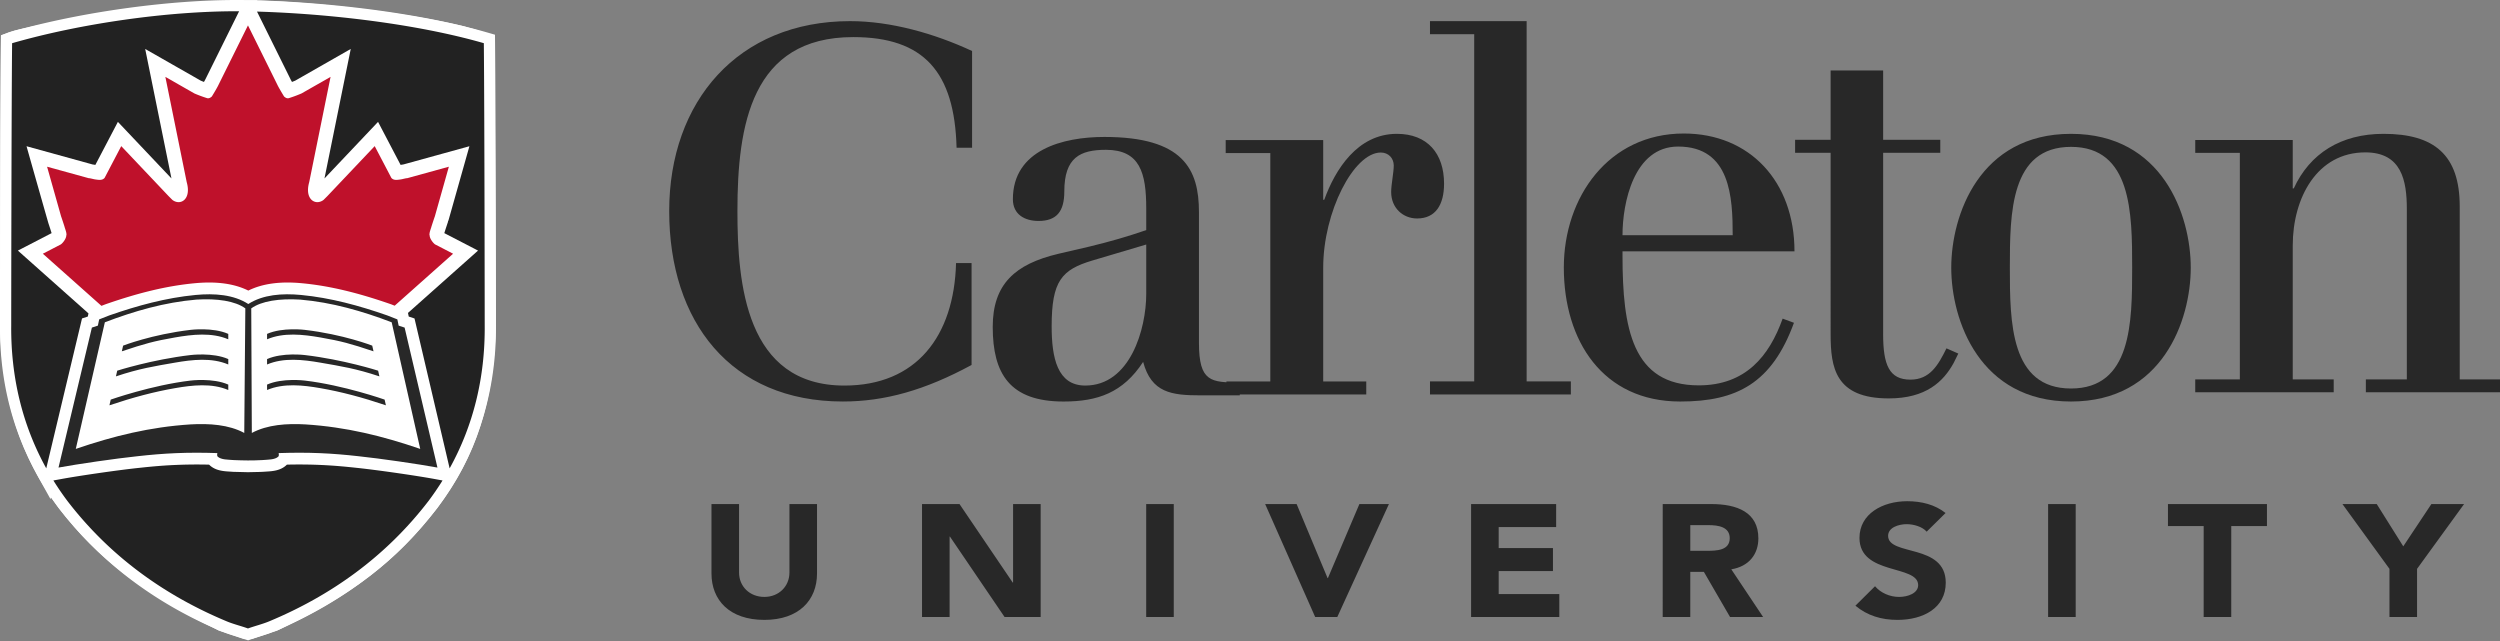 <svg class="c-culogo" viewBox="0 0 351 90" xmlns="http://www.w3.org/2000/svg"><rect x="0" y="0" width="351" height="90" fill="#808080" stroke="none"/><g fill="none"><g fill="#fff"><path d="M65.348 61.022c.205-.54.399-1.086.578-1.637 1.45-4.3 2.17-8.873 2.13-13.667 0 0-.025-29.332-.124-39.652-.87-.25-1.744-.483-2.622-.7a49.886 49.886 0 0 0-2.665-.63C54.18 2.879 44.36 1.872 36.084 1.628l.02.04a51.55 51.55 0 0 0-2.588.02l.053-.107C24.15 1.536 12.716 3.118 3.563 5.55c-.835.193-1.475.368-1.864.516-.02 2.115-.038 5.034-.053 8.33-.07 14.385-.071 31.322-.071 31.322-.055 6.593 1.31 12.77 4.073 18.38.21.433.43.863.66 1.29.065.122.121.246.188.368l.003-.013c.316.575.646 1.148.998 1.714h-.001l.018.028a39.392 39.392 0 0 0 1.966 2.87c.37.481.745.951 1.124 1.41.28.342.568.672.856 1.004.09.103.177.21.266.311 5.318 6.026 11.725 10.45 18.803 13.59.269.132.532.264.803.395.02.01.244.086.567.195.638.263 1.433.496 2.149.72l.766.256c.855-.312 2.053-.617 2.933-.983l.57-.19c.546-.255 1.078-.51 1.604-.766a56.668 56.668 0 0 0 9.33-5.408l.155-.112c.246-.178.492-.355.737-.538 3.744-2.76 6.964-5.926 10.007-9.884 2.248-2.992 3.924-6.011 5.148-9.202z"></path><path d="M34.836 89.908l-1.647-.542c-.62-.193-1.263-.392-1.838-.626-.573-.193-.61-.208-.712-.259l-.799-.392c-7.582-3.363-14.09-8.069-19.291-13.963l-.274-.32c-.32-.37-.605-.697-.882-1.034-.391-.474-.777-.957-1.158-1.453-.37-.491-.729-.991-1.076-1.499l-.062.264-1.978-3.563c-.047-.085-.09-.173-.133-.26l-.062-.121c-.239-.446-.47-.896-.69-1.351C1.37 58.978-.056 52.553.002 45.703c0-.156.001-17.092.071-31.315.015-3.3.032-6.222.053-8.338l.01-1.081 1.008-.381c.45-.17 1.126-.36 2.065-.577C12.505 1.541 24.013 0 33.193 0l2.918.013-.018.035h.037c9.195.273 18.983 1.419 26.852 3.146 1.016.214 1.942.433 2.736.646a76.24 76.24 0 0 1 2.65.707l1.127.326.011 1.176c.098 10.21.123 39.373.124 39.665.04 4.928-.705 9.702-2.213 14.176a37.632 37.632 0 0 1-.598 1.694l-.06.157c-1.286 3.352-3.04 6.488-5.352 9.564-3.137 4.08-6.417 7.32-10.333 10.207-.21.157-.433.318-.655.479l-.265.19a58.471 58.471 0 0 1-9.574 5.55c-.505.246-1.045.503-1.598.761l-.164.066-.52.175c-.57.232-1.207.43-1.822.62-.4.124-.79.244-1.123.366zm-2.887-4.3c.087.032.247.085.45.153l.098.037c.456.19 1.049.373 1.62.55l.69.22c.236-.076.485-.153.738-.232.567-.176 1.154-.358 1.601-.543l.589-.201c.501-.235 1.001-.474 1.5-.716a55.414 55.414 0 0 0 9.1-5.272l.244-.176c.209-.15.416-.3.622-.455 3.683-2.714 6.763-5.757 9.704-9.583 2.123-2.826 3.738-5.71 4.926-8.805l1.5.482-1.47-.56c.213-.565.398-1.086.57-1.614 1.4-4.156 2.09-8.58 2.052-13.164 0-.294-.025-27.366-.114-38.461a103.2 103.2 0 0 0-1.44-.373 48.249 48.249 0 0 0-2.606-.615c-7.358-1.615-16.428-2.71-25.08-3.036h-1.164c-.31-.006-.62-.009-.93-.009l-.325.002c-.401.004-.825.014-1.259.027l-2.634.082.08-.161c-8.522.22-18.672 1.667-27.045 3.891-.274.063-.507.12-.705.171-.017 1.967-.03 4.432-.043 7.156-.069 14.217-.07 31.144-.07 31.314-.052 6.364 1.263 12.308 3.91 17.68.203.42.415.833.635 1.243.025.046.05.094.074.143l.11.197c.336.612.649 1.15.955 1.642l.056.093c.578.923 1.195 1.82 1.848 2.69.348.452.712.908 1.08 1.354.261.316.528.623.794.93l.296.347c4.898 5.549 11.042 9.987 18.26 13.19z"></path></g><g fill="#fff"><path d="M34.814 88.236l3.503-1.174c9.565-4.455 16.015-9.138 21.832-16.706 5.511-7.332 7.63-14.819 7.906-24.638 0-.001-.131-31.714-.189-39.442C64.475 4.329 44.075 1.577 34.81 1.66"></path><path d="M35.311 89.734l-.996-2.996 3.419-1.146c9.653-4.506 15.79-9.204 21.169-16.2 5.029-6.692 7.299-13.79 7.58-23.72-.002-.249-.122-29.232-.182-38.365-4.609-1.631-22.409-4.173-31.477-4.068L34.796.081c9.298-.084 30.055 2.645 33.852 4.823l.786.451.007.908c.056 7.453.189 39.312.189 39.454-.302 10.681-2.76 18.321-8.224 25.59-5.737 7.463-12.231 12.439-22.426 17.187l-.164.065z"></path></g><g fill="#fff"><path d="M34.81 1.66c-9.918.09-29.901 3.194-33.111 4.406-.123 15.086-.124 39.65-.124 39.65.238 9.377 2.4 17.317 7.905 24.64 5.822 7.578 12.76 12.34 21.852 16.708.083.04 3.482 1.172 3.482 1.172"></path><path d="M34.318 89.735c-3.49-1.164-3.551-1.192-3.66-1.244C20.4 83.563 13.696 78.429 8.234 71.32 2.877 64.193.264 56.074.002 45.756c0-.286.002-24.785.123-39.705l.009-1.084 1.01-.38C4.824 3.2 25.02.168 34.796.08l.028 3.158c-8.872.08-26.497 2.707-31.562 4.004-.112 14.98-.114 38.235-.114 38.474.247 9.718 2.588 17.036 7.587 23.687 5.188 6.753 11.34 11.455 21.208 16.203.369.13 2.22.748 3.366 1.13z"></path></g><path d="M56.808 45.993l-.837-.274-.182-.878-1.438-.563c-3.914-1.366-7.927-2.467-12.07-2.864-2.669-.256-5.37-.055-7.421 1.27-2.044-1.326-4.744-1.526-7.413-1.27-4.145.397-8.163 1.497-12.083 2.864l-1.439.563-.185.878-.839.274-4.687 19.653c2.643-.488 8.09-1.281 11.108-1.595 3.754-.421 6.952-.58 11.19-.437-.018.17-.068.313.038.483.491.472 1.48.427 2.271.498.822.032 1.187.045 1.996.051.807.006 1.176-.019 1.995-.051.79-.071 1.782-.026 2.275-.498.105-.17.057-.313.038-.483 4.24-.143 7.44.016 11.19.437 3.016.314 8.459 1.107 11.103 1.595zM34.294 60.786c-2.183-1.174-4.906-1.35-7.559-1.2-5.666.366-10.76 1.616-16.095 3.44l4.082-17.777c4.096-1.565 8.402-2.808 12.854-3.185 2.916-.18 5.425.19 6.869 1.23zm8.624-1.199c-2.65-.15-5.375.025-7.562 1.2l-.08-17.49c1.446-1.041 3.959-1.41 6.873-1.231 4.452.378 8.751 1.62 12.843 3.184L59 63.028c-5.326-1.826-10.415-3.076-16.081-3.44z" fill="#282828"></path><path d="M36.084 1.627l4.652 9.388.013.031c.019.04.08.167.247.458.155-.06.306-.12.456-.183.21-.118 7.793-4.449 7.793-4.449l-3.688 18.183 7.523-7.945 3.165 6.042c.104-.016.825-.138.825-.138l-.41.069 9.247-2.552-2.94 10.416s-.04.07-.056.089l.007.003-.038.12.028-.041s-.242.735-.352 1.063c-.044.135-.146.466-.174.55l4.735 2.452-9.837 8.752.107.51.81.267 4.932 21.046c3.349-6.04 4.984-12.794 4.925-20.042 0 0-.025-29.331-.123-39.652-9.418-2.717-21.777-4.14-31.847-4.437m-1.27 86.61c.871-.318 2.107-.63 2.992-1.006 8.633-3.601 16.324-9.04 22.343-16.875a40.259 40.259 0 0 0 1.983-2.898l-1.014-.187c-2.72-.502-8.156-1.284-10.988-1.58a75.53 75.53 0 0 0-1.099-.115c-.302-.03-.603-.06-.898-.087h-.012a68.004 68.004 0 0 0-7.842-.253l-.057.055c-.837.803-2.001.87-2.852.92l-.473.032-.481.02-1.613.035-2.047-.052-.494-.034c-.85-.05-2.015-.118-2.852-.923l-.054-.053a70.548 70.548 0 0 0-6.217.125l-.02.003c-.188.012-.374.024-.562.04l-.037.002-.55.044a1.82 1.82 0 0 0-.088.008c-.169.015-.337.028-.508.044l-.165.016-.446.042-.288.028-.338.036c-.212.022-.427.047-.646.069-2.825.295-8.263 1.078-10.979 1.579l-1.016.185c.618.995 1.28 1.962 1.984 2.899 6.02 7.833 13.71 13.273 22.342 16.875.885.376 2.122.687 2.992 1.005M1.699 6.066c-.1 10.32-.124 39.65-.124 39.65-.06 7.249 1.575 14.001 4.92 20.04l5.02-21.047.813-.265.094-.443-9.91-8.818 4.734-2.451-.196-.623-.266-.806a4238.67 4238.67 0 0 1-3.06-10.773l9.246 2.552-.4-.066c.08.014.717.119.817.137l3.165-6.044 7.52 7.943-3.688-18.179 7.796 4.448c.15.062.3.123.455.183a6.69 6.69 0 0 0 .244-.451l4.15-8.377.542-1.096C23.499 1.533 11.126 3.344 1.699 6.066z" fill="#222"></path><path d="M9.312 33.06c-.034.493-.494 1.052-.759 1.249l-2.538 1.314 8.228 7.32.551-.215.03-.01c4.736-1.652 8.698-2.588 12.467-2.948 3.1-.297 5.587.044 7.57 1.028 1.989-.984 4.477-1.325 7.577-1.028 3.768.36 7.725 1.297 12.454 2.948l.03.01.49.193 8.201-7.298-2.538-1.314c-.262-.197-.723-.756-.756-1.249-.01-.147-.027-.131-.041-.088l.007-.041c.048-.292 0-.231.264-1.019-.021.02.484-1.5.497-1.512l1.974-6.994-5.83 1.608c-.32.02-.614.132-.928.177-.548.078-.986.152-1.314-.21l-2.34-4.466-6.656 7.028-.528.526c-1.12.854-2.703-.066-2.01-2.496l2.998-14.78-4.084 2.331c-.55.23-1.024.42-1.78.657-.25.079-.5-.083-.668-.242-.29-.476-.78-1.293-.949-1.663l-4.115-8.31-4.12 8.31c-.166.371-.656 1.186-.947 1.663-.167.158-.418.32-.668.242a18.665 18.665 0 0 1-1.78-.657l-4.085-2.331 2.998 14.78c.691 2.43-.89 3.35-2.01 2.496l-.527-.526-6.655-7.028-2.34 4.466c-.33.362-.77.288-1.314.21-.314-.045-.608-.157-.927-.177L6.61 23.406 8.584 30.4c.013.013.52 1.533.496 1.512.263.788.216.727.263 1.019a.416.416 0 0 0 .006.033c-.012-.037-.029-.041-.037.096z" fill="#bf112b"></path><g fill="#282828"><path d="M32.05 47.638c-2.328-.991-5.03-.686-7.49-.259-2.906.506-4.256.873-7.456 1.948l.18-.8s4.03-1.575 9.473-2.214c0 0 3.128-.396 5.293.566v.759zm0 3.536c-2.328-.99-5.03-.686-7.49-.258-2.906.506-4.988.827-8.283 1.928l.18-.8s4.858-1.556 10.3-2.195c0 0 3.13-.396 5.294.566zm0 3.583c-2.328-.99-5.03-.686-7.49-.258-2.906.504-5.857 1.285-9.195 2.406l.18-.8s5.77-2.034 11.212-2.673c0 0 3.13-.397 5.294.565zm5.446-7.12c2.328-.99 5.03-.685 7.49-.258 2.905.506 4.255.873 7.455 1.948l-.18-.8s-4.03-1.575-9.472-2.214c0 0-3.129-.396-5.293.566zm0 3.537c2.328-.99 5.03-.686 7.49-.258 2.905.506 4.988.827 8.283 1.928l-.18-.8s-4.857-1.556-10.3-2.195c0 0-3.129-.396-5.293.566zm0 3.583c2.328-.99 5.03-.686 7.49-.258 2.905.504 5.858 1.285 9.193 2.406l-.178-.8s-5.77-2.034-11.213-2.673c0 0-3.129-.397-5.293.565v.76zM136.48 20.745h-2.176c-.28-10.626-4.571-15.537-14.513-15.537-14.296 0-16.256 12.357-16.256 24.427 0 10.188 1.162 24.498 15.021 24.498 10.087 0 15.4-6.912 15.674-17.2h2.178v14.309c-6.532 3.541-12.192 5.13-18.07 5.13-15.746 0-24.382-11.2-24.382-26.737 0-15.394 9.651-26.668 25.398-26.668 5.733 0 11.829 1.735 17.126 4.192v13.586zm16.47 13.875c2.975-.722 5.225-1.373 7.982-2.312v-3.035c0-4.987-.87-8.239-5.66-8.239-3.628 0-5.843 1.084-5.843 5.853 0 2.82-1.09 4.135-3.63 4.135-1.885 0-3.59-.882-3.59-3.051 0-6.937 7.04-8.744 12.845-8.744 11.102 0 13.28 4.553 13.28 10.551v18.356c0 5.493 1.669 5.566 5.732 5.566v1.807h-5.515c-4.064 0-6.894-.362-8.055-4.698-2.83 4.336-6.385 5.565-11.175 5.565-7.547 0-9.942-3.903-9.942-10.479 0-5.998 3.12-8.816 9.215-10.261zm.435 1.951c-4.353 1.3-5.732 2.89-5.732 9.25 0 4.41.798 8.311 4.717 8.311 6.313 0 8.562-7.949 8.562-12.863v-6.938z"></path><path d="M178.351 21.489h-6.263v-1.823h13.69v8.383h.147c1.528-4.229 4.66-9.258 10.195-9.258 4.297 0 6.627 2.77 6.627 6.998 0 2.917-1.165 4.885-3.787 4.885-1.966 0-3.64-1.46-3.64-3.719 0-1.02.363-2.769.363-3.716 0-1.02-.729-1.823-1.821-1.823-3.787 0-8.084 8.31-8.084 16.182v15.964h6.045v1.823h-19.632v-1.823h6.16V21.49z"></path><path d="M200.77 2.967h13.57v50.585h6.21v1.833h-19.78v-1.833h6.208V4.8h-6.209zM227.8 35.29v.587c0 10.248 1.374 18.228 10.7 18.228 6.577 0 9.903-4.099 11.782-9.37l1.59.586c-3.108 8.491-8.025 11.053-15.975 11.053-10.843 0-16.337-8.492-16.337-18.814 0-9.883 6.29-18.814 16.843-18.814 9.253 0 15.542 6.735 15.542 16.544H227.8zm15.47-2.268c0-5.271-.29-12.445-7.662-12.445-6.218 0-7.808 7.907-7.808 12.445zm8.762-13.397h4.987V9.89h7.373v9.735h8.023v1.83h-8.023v25.477c0 4.32.866 6.369 3.832 6.369 2.746 0 3.903-2.05 5.06-4.393l1.661.732-.65 1.317c-1.446 2.636-3.904 4.98-9.107 4.98-7.518 0-8.169-4.32-8.169-9.005V21.456h-4.987z"></path><path d="M290.77 18.791c12.843 0 16.812 11.406 16.812 18.792 0 7.384-3.968 18.79-16.812 18.79-12.843 0-16.814-11.406-16.814-18.79 0-7.386 3.97-18.792 16.814-18.792zm0 35.755c8.514 0 8.586-9.286 8.586-16.963 0-7.678-.072-16.963-8.586-16.963-8.515 0-8.587 9.285-8.587 16.963 0 7.677.072 16.963 8.587 16.963zM314.474 53.27V21.467h-6.261v-1.808H321.9v6.794h.146c2.257-4.915 6.626-7.662 12.596-7.662 7.137 0 10.704 2.964 10.704 10.191V53.27h5.752v1.807h-18.931v-1.807h5.752V29.345c0-3.975-.73-7.951-5.825-7.951-6.77 0-10.193 6.36-10.193 13.083V53.27h5.751v1.807h-19.44V53.27zM114.71 80.514c0 3.741-2.533 6.519-7.397 6.519-4.89 0-7.422-2.778-7.422-6.519V70.77h3.872v9.61c0 1.948 1.49 3.427 3.55 3.427 2.035 0 3.525-1.479 3.525-3.427v-9.61h3.872zm14.742-9.744h5.263l7.471 11.021h.05v-11.02h3.873v15.86h-5.065l-7.67-11.291h-.05v11.29h-3.872zm31.472 0h3.872v15.86h-3.872zm16.703 0h4.419l4.344 10.394h.049l4.419-10.394h4.146l-7.25 15.86h-3.102zm28.914 0h11.94v3.226h-8.067v2.957h7.62v3.226h-7.62v3.226h8.514v3.225h-12.388V70.77zm26.904 0h6.801c3.6 0 6.628 1.12 6.628 4.817 0 2.217-1.316 3.942-3.8 4.345l4.47 6.698H242.9l-3.675-6.34h-1.91v6.34h-3.872zm3.872 6.563h2.283c1.415 0 3.253-.044 3.253-1.77 0-1.588-1.59-1.835-3.004-1.835h-2.532zm33.186-2.687c-.621-.717-1.861-1.053-2.805-1.053-1.092 0-2.607.448-2.607 1.636 0 2.889 8.092 1.03 8.092 6.586 0 3.54-3.152 5.218-6.776 5.218-2.259 0-4.245-.604-5.908-1.993l2.755-2.733c.795.942 2.085 1.501 3.375 1.501 1.267 0 2.681-.537 2.681-1.658 0-2.91-8.24-1.344-8.24-6.63 0-3.383 3.25-5.151 6.701-5.151 1.986 0 3.897.47 5.386 1.657zm17.051-3.876h3.873v15.86h-3.873zm21.841 3.092h-5.015v-3.09h13.901v3.09h-5.014V86.63h-3.872zm26.086 6.004l-6.603-9.096h4.816l3.725 5.936 3.946-5.936h4.593l-6.604 9.096v6.764h-3.873v-6.764z"></path></g></g></svg>
